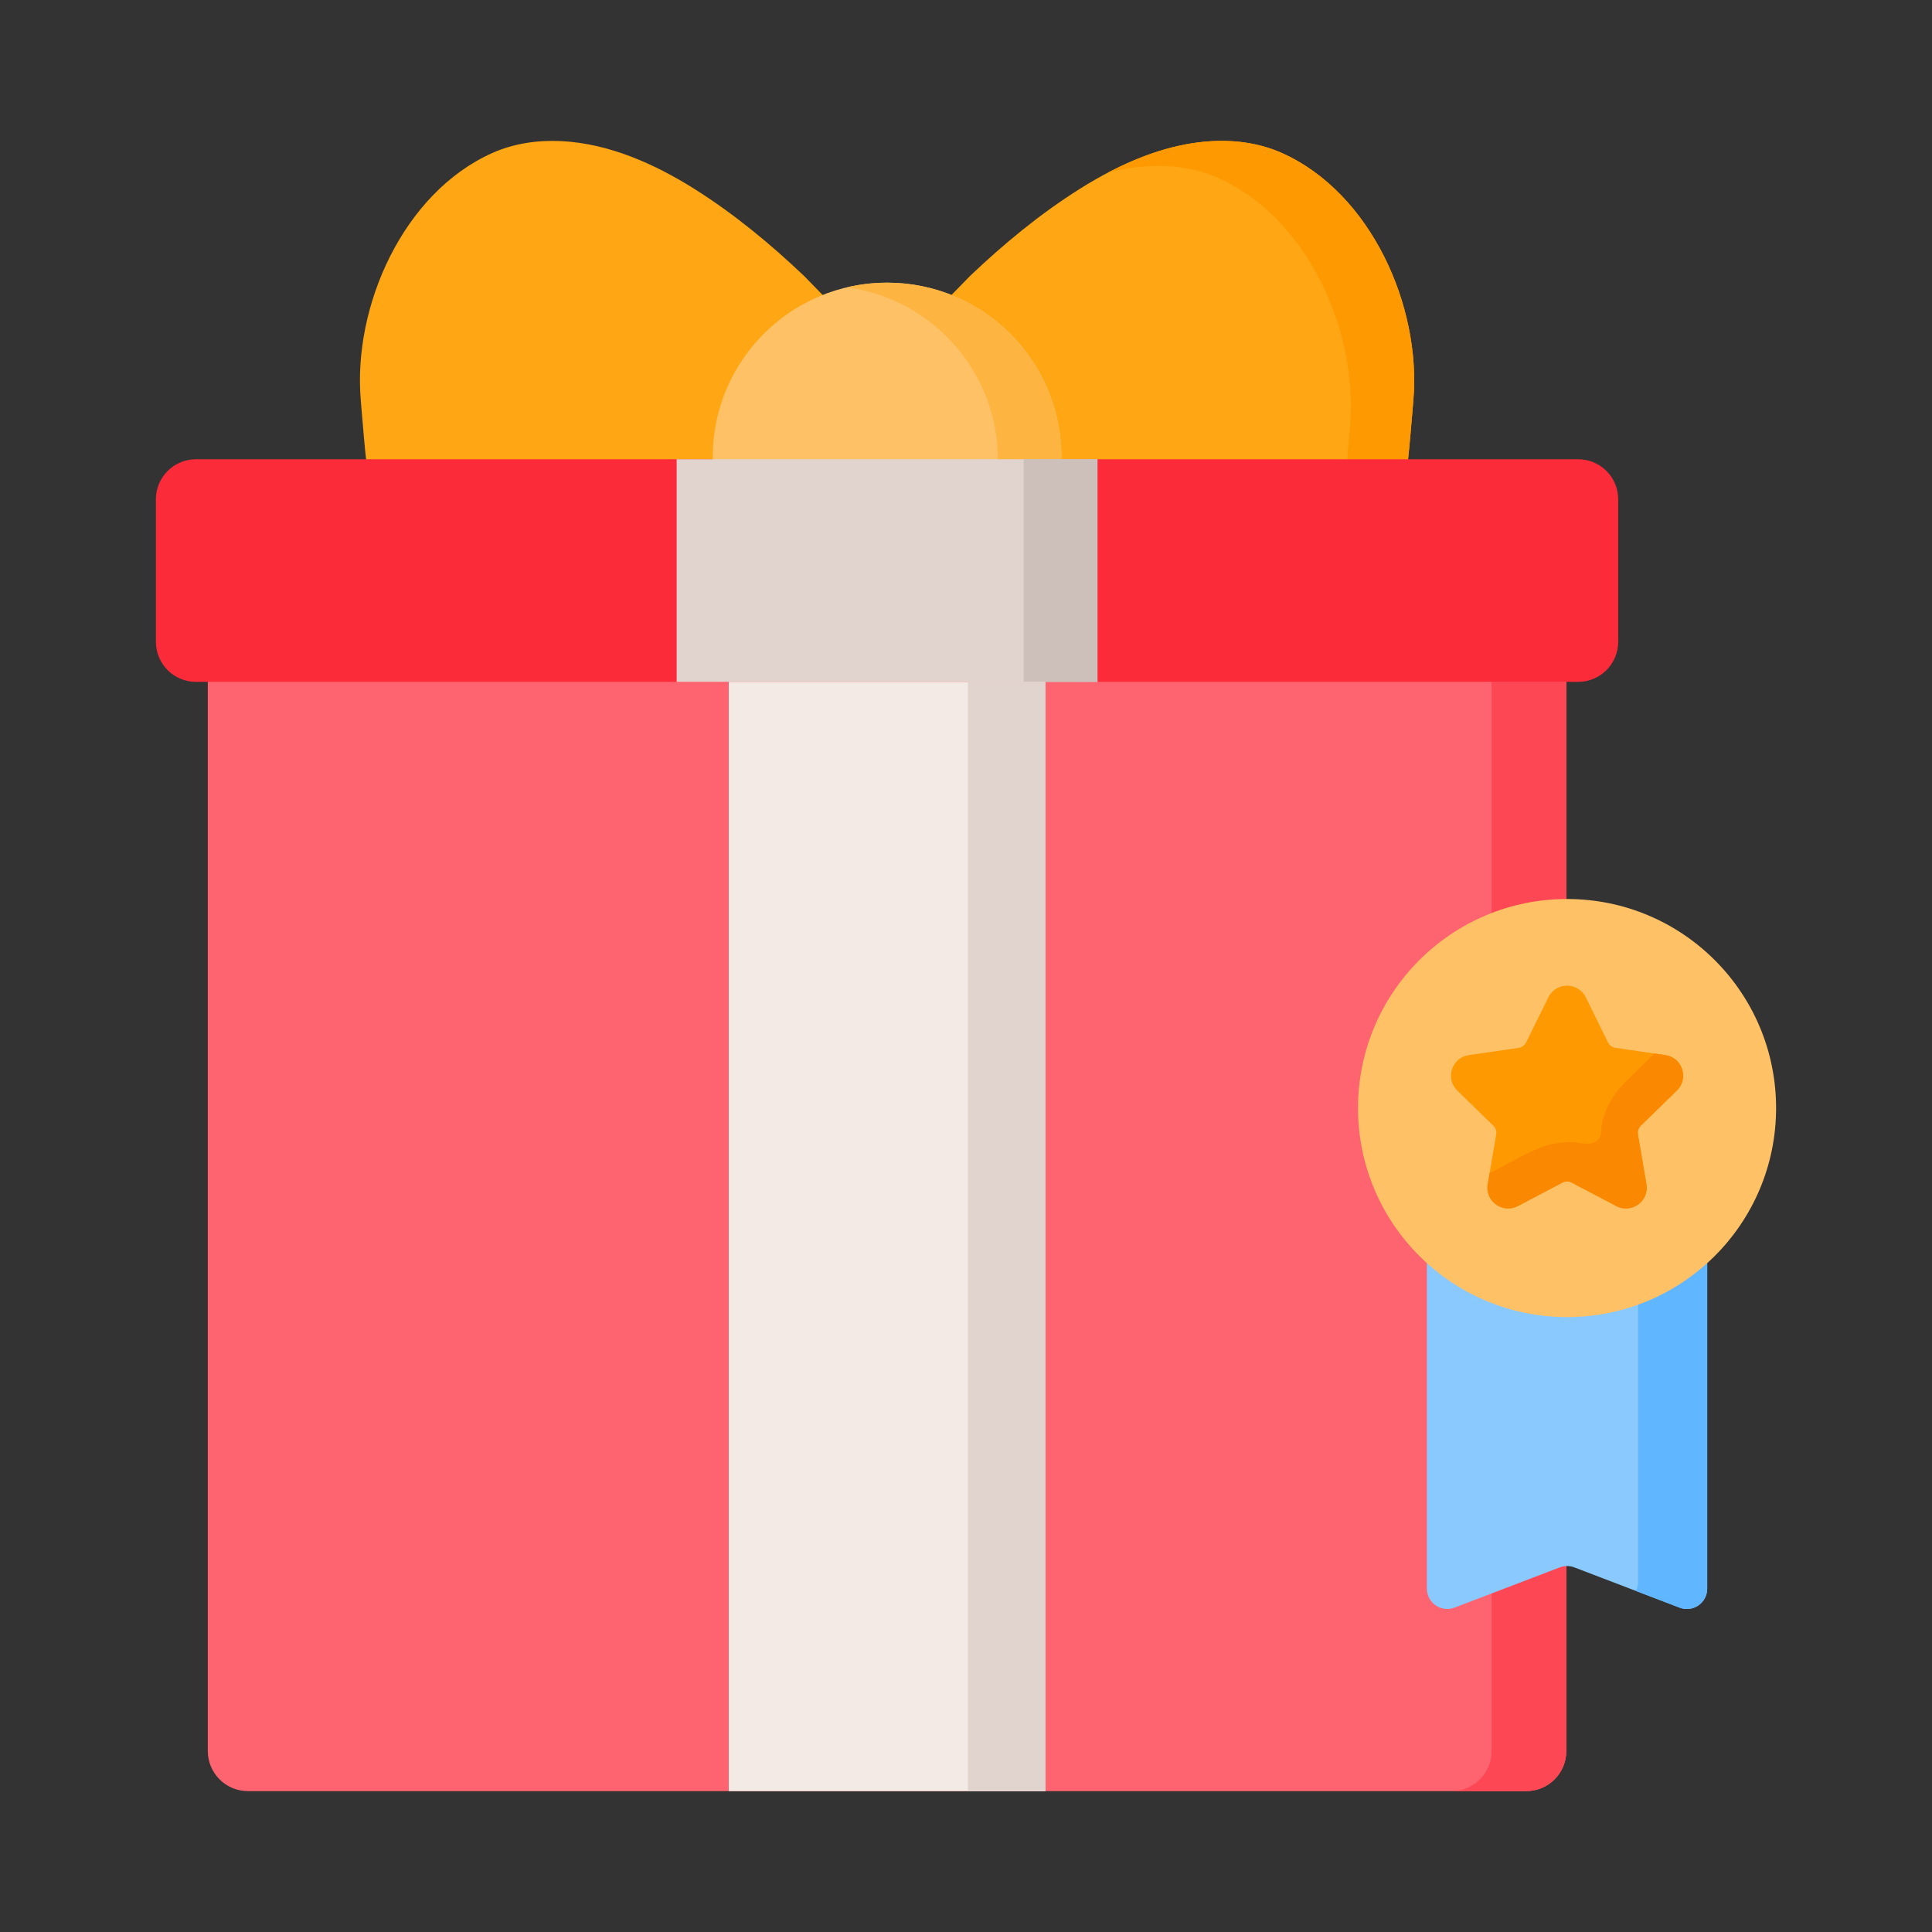 <svg width="192" height="192" viewBox="0 0 192 192" fill="none" xmlns="http://www.w3.org/2000/svg">
<rect x="0" y="0" width="192" height="192" fill="#333333" stroke="none"/>
<g clip-path="url(#clip0)">
<path d="M151.672 178H24.639C22.437 178 20.652 176.215 20.652 174.014V64.607H155.659V174.014C155.659 176.215 153.874 178 151.672 178Z" fill="#FE646F"/>
<path d="M155.661 67.763V174.013C155.661 176.215 153.873 177.999 151.674 177.999H144.252C146.454 177.999 148.238 176.215 148.238 174.013V67.763H155.661Z" fill="#FD4755"/>
<path d="M84.151 31.771L79.92 27.435C76.55 24.229 72.928 21.238 68.986 18.76C65.038 16.278 60.476 14.247 55.757 14.023C53.423 13.912 51.078 14.246 48.932 15.202C40.075 19.145 35.044 30.449 35.855 39.801C35.897 40.295 36.402 46.636 36.538 46.636H84.151C84.151 46.636 84.151 31.777 84.151 31.771V31.771Z" fill="#FEA613"/>
<path d="M92.16 31.77L96.392 27.433C99.761 24.227 103.384 21.236 107.326 18.758C111.273 16.276 115.836 14.246 120.555 14.021C122.888 13.911 125.233 14.245 127.379 15.2C136.236 19.143 141.267 30.448 140.457 39.799C140.414 40.294 139.91 46.635 139.774 46.635C139.711 46.635 92.16 46.635 92.16 46.635C92.16 46.635 92.16 31.775 92.16 31.77V31.77Z" fill="#FEA613"/>
<path d="M140.454 39.798C140.415 40.293 139.91 46.635 139.773 46.635H133.791C133.963 44.801 134.143 42.575 134.166 42.29C134.976 32.938 129.944 21.634 121.087 17.691C118.941 16.738 116.596 16.402 114.264 16.512C112.859 16.578 111.467 16.807 110.102 17.159C113.35 15.448 116.905 14.196 120.552 14.02C122.888 13.91 125.233 14.246 127.379 15.199C136.236 19.142 141.265 30.447 140.454 39.798V39.798Z" fill="#FE9901"/>
<path d="M156.83 67.764H19.479C17.277 67.764 15.492 65.979 15.492 63.777V49.625C15.492 47.423 17.277 45.638 19.479 45.638H156.83C159.032 45.638 160.817 47.423 160.817 49.625V63.777C160.816 65.979 159.032 67.764 156.83 67.764V67.764Z" fill="#FB2B3A"/>
<path d="M105.484 46.635H70.83V45.417C70.83 35.848 78.587 28.09 88.157 28.09C97.726 28.09 105.484 35.848 105.484 45.417V46.635Z" fill="#FEC165"/>
<path d="M105.482 45.416V46.635H99.18V45.725C99.18 40.941 97.24 36.609 94.104 33.477C91.487 30.855 88.028 29.068 84.168 28.553C85.447 28.251 86.782 28.092 88.154 28.092C92.938 28.092 97.27 30.032 100.406 33.164C103.542 36.3 105.482 40.632 105.482 45.416Z" fill="#FDB441"/>
<path d="M67.246 45.638H109.063V67.764H67.246V45.638Z" fill="#E1D3CE"/>
<path d="M101.73 45.638H109.064V67.764H101.73V45.638Z" fill="#CDBFBA"/>
<path d="M72.424 67.764H103.884V178H72.424V67.764Z" fill="#F3EAE6"/>
<path d="M96.193 67.764H103.886V178H96.193V67.764Z" fill="#E1D3CE"/>
<path d="M155.732 122.7H141.805V157.88C141.805 159.296 143.223 160.272 144.545 159.766L155.011 155.764C155.475 155.587 155.988 155.587 156.453 155.764L166.918 159.766C168.24 160.272 169.658 159.296 169.658 157.88V122.7H155.732Z" fill="#8AC9FE"/>
<path d="M169.659 122.701V157.882C169.659 159.295 168.241 160.272 166.917 159.767L162.58 158.108C162.717 157.841 162.794 157.539 162.794 157.207V122.701H169.659Z" fill="#60B7FF"/>
<path d="M155.732 130.891C167.205 130.891 176.506 121.59 176.506 110.116C176.506 98.643 167.205 89.342 155.732 89.342C144.258 89.342 134.957 98.643 134.957 110.116C134.957 121.59 144.258 130.891 155.732 130.891Z" fill="#FEC165"/>
<path d="M157.584 99.105L159.798 103.59C159.943 103.885 160.224 104.089 160.549 104.136L165.499 104.855C167.192 105.101 167.868 107.183 166.643 108.377L163.061 111.869C162.826 112.098 162.719 112.428 162.775 112.751L163.62 117.681C163.91 119.368 162.139 120.654 160.624 119.858L156.197 117.53C155.907 117.377 155.56 117.377 155.269 117.53L150.842 119.858C149.327 120.654 147.557 119.368 147.846 117.681L148.692 112.751C148.747 112.428 148.64 112.098 148.405 111.869L144.823 108.377C143.598 107.183 144.274 105.101 145.968 104.855L150.918 104.136C151.242 104.089 151.523 103.885 151.669 103.59L153.882 99.105C154.638 97.57 156.826 97.57 157.584 99.105V99.105Z" fill="#FE9901"/>
<path d="M163.063 111.869C162.826 112.099 162.722 112.426 162.778 112.75L163.621 117.682C163.91 119.368 162.14 120.654 160.625 119.856L156.198 117.529C155.908 117.376 155.56 117.376 155.271 117.529L150.844 119.856C149.328 120.654 147.559 119.368 147.848 117.682L148.039 116.557C148.14 116.526 148.241 116.481 148.342 116.428L150.296 115.4C151.277 114.884 152.259 114.356 153.3 113.968C154.15 113.65 155.061 113.526 155.964 113.492C156.94 113.455 158.382 114.13 158.986 113.008C159.172 112.663 159.114 112.18 159.18 111.805C159.486 110.062 160.485 108.51 161.767 107.284C162.572 106.518 163.348 105.723 164.143 104.947C164.227 104.863 164.303 104.78 164.366 104.689L165.502 104.856C167.195 105.1 167.87 107.183 166.644 108.378L163.063 111.869Z" fill="#FB8801"/>
</g>
<defs>
<clipPath id="clip0">
<rect width="164" height="164" fill="white" transform="translate(14 14)"/>
</clipPath>
</defs>
</svg>
